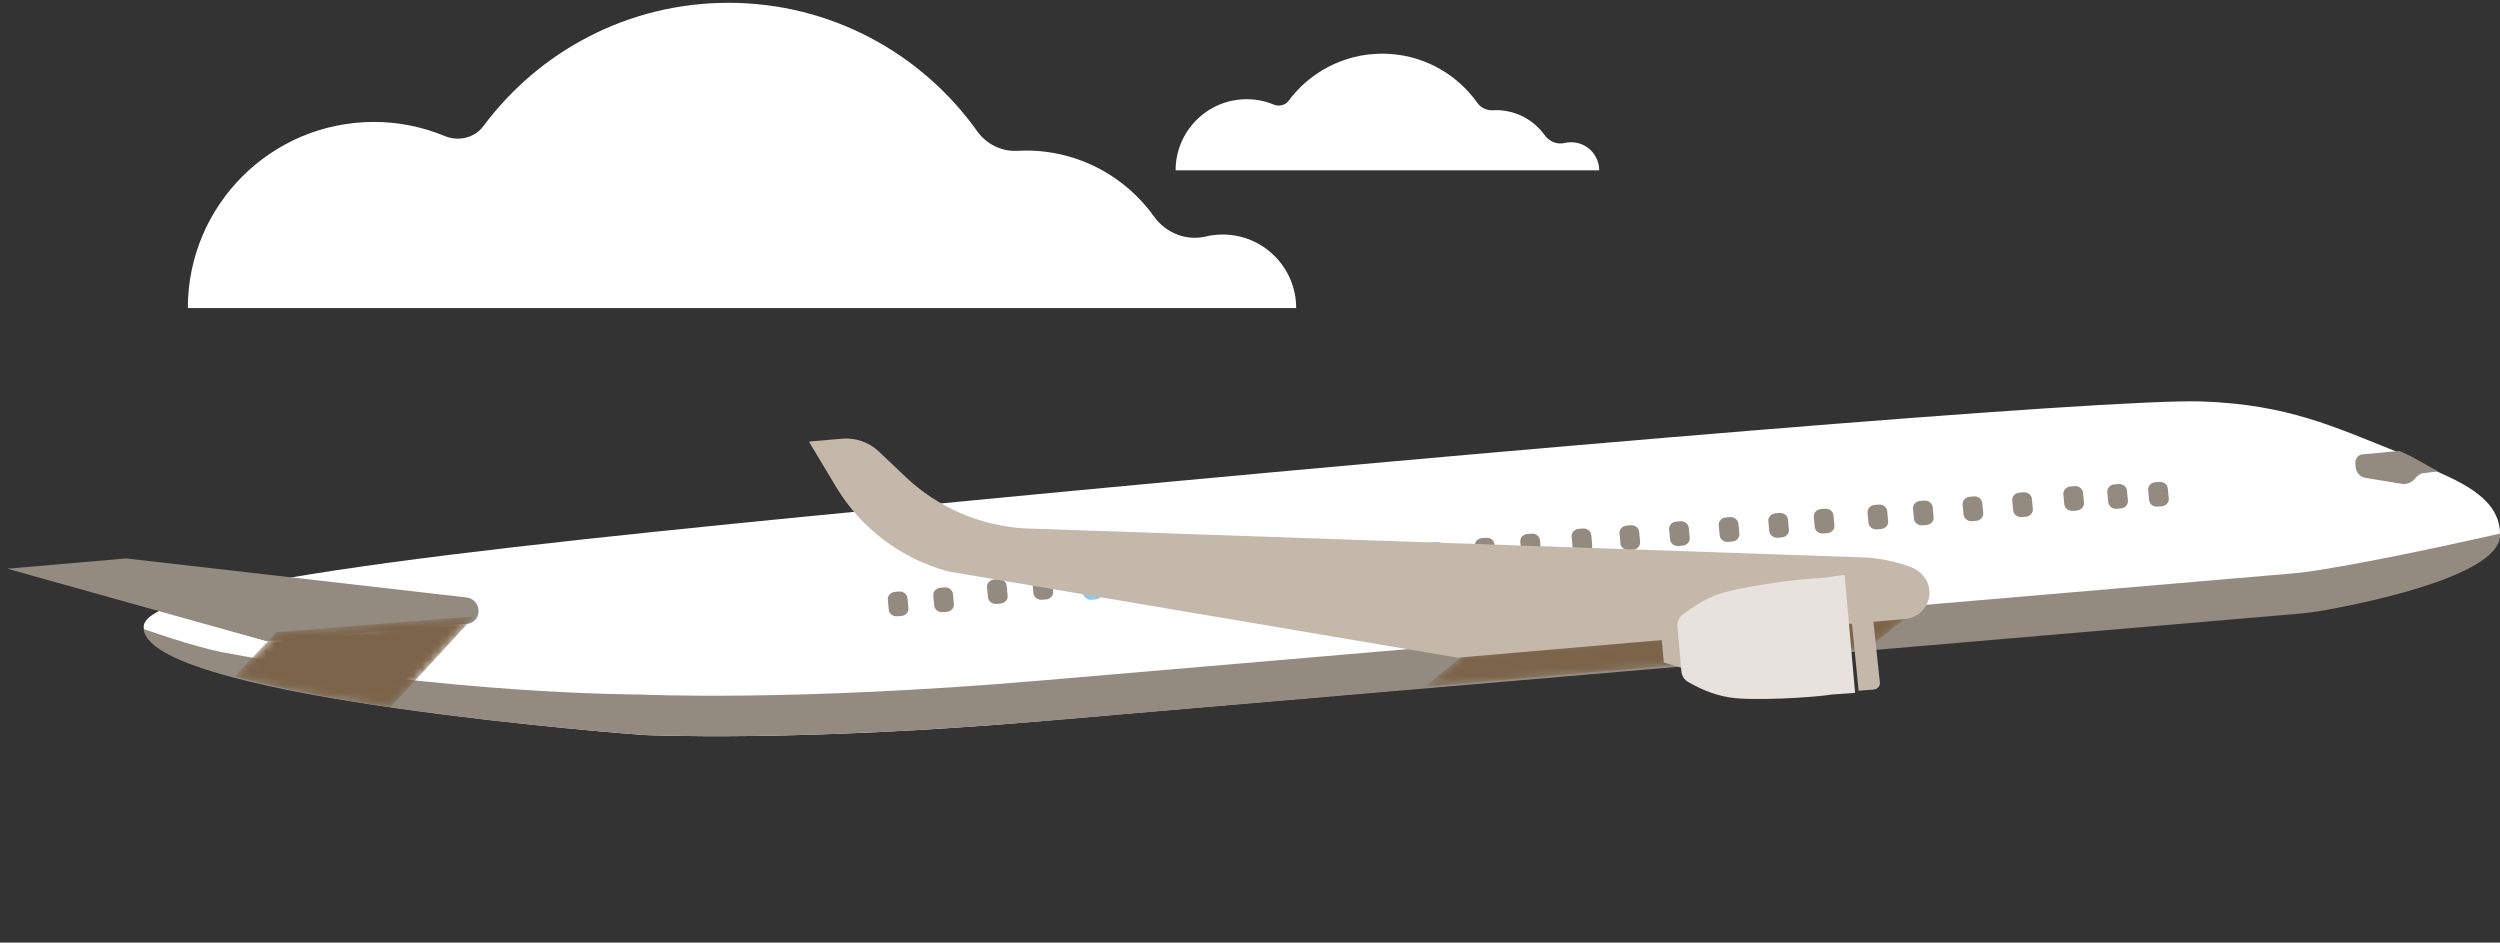 <svg width="305" height="115" viewBox="0 0 305 115" fill="none" xmlns="http://www.w3.org/2000/svg">
<rect x="0" y="0" width="305" height="115" fill="#333333" stroke="none"/>
<path fill-rule="evenodd" clip-rule="evenodd" d="M149.166 28.613C148.456 28.613 147.766 28.696 147.104 28.854C144.716 29.421 142.222 28.421 140.796 26.422C137.316 21.549 131.624 18.369 125.179 18.369C124.823 18.369 124.47 18.38 124.12 18.399C122.195 18.509 120.336 17.579 119.218 16.009C112.468 6.529 101.396 0.343 88.873 0.343C76.631 0.343 65.772 6.252 58.985 15.372C57.898 16.833 55.937 17.294 54.254 16.596C51.594 15.492 48.683 14.876 45.621 14.876C33.082 14.876 22.916 25.042 22.916 37.581H51.634H68.328H105.966H126.111H140.198H144.391H158.134C158.134 32.628 154.119 28.613 149.166 28.613Z" fill="white"/>
<path fill-rule="evenodd" clip-rule="evenodd" d="M191.673 17.353C191.402 17.353 191.139 17.385 190.886 17.445C189.973 17.662 189.02 17.279 188.475 16.516C187.145 14.654 184.969 13.438 182.507 13.438C182.371 13.438 182.236 13.442 182.102 13.45C181.366 13.492 180.655 13.137 180.228 12.536C177.649 8.913 173.417 6.549 168.631 6.549C163.952 6.549 159.803 8.808 157.209 12.293C156.793 12.851 156.044 13.028 155.4 12.761C154.384 12.339 153.271 12.103 152.102 12.103C147.309 12.103 143.424 15.989 143.424 20.78H154.4H160.779H175.164H182.862H188.246H189.849H195.1C195.1 18.888 193.566 17.353 191.673 17.353Z" fill="white"/>
<path fill-rule="evenodd" clip-rule="evenodd" d="M283.856 74.189C282.684 74.405 281.506 74.566 280.319 74.669L227.692 79.238H227.69L173.656 83.927L127.283 87.954C96.989 90.579 78.464 89.665 78.464 89.665C78.464 89.665 63.653 88.569 48.632 86.41C48.259 86.357 47.885 86.3 47.511 86.247C40.631 85.232 33.782 83.994 28.374 82.532C28.325 82.519 28.278 82.503 28.227 82.491C22.016 80.806 17.733 78.827 17.532 76.556C17.033 70.889 64.64 66.241 118.551 61.057C183.324 54.829 257.252 48.588 268.624 48.977C279.099 49.337 284.797 52.091 292.375 55.09C292.465 55.126 292.557 55.161 292.652 55.2C294.202 55.809 295.748 56.739 297.138 57.43C297.405 57.562 297.668 57.688 297.92 57.798C303.078 60.057 304.765 62.19 304.991 64.748C305.43 69.73 289.505 73.14 283.856 74.189Z" fill="white"/>
<path fill-rule="evenodd" clip-rule="evenodd" d="M283.413 69.469C282.234 69.658 281.062 69.841 279.875 69.943L126.838 83.038C96.544 85.631 78.021 84.729 78.021 84.729C78.021 84.729 54.652 84.759 27.217 79.59C23.683 78.926 17.528 76.741 17.528 76.741C17.729 78.98 22.012 80.934 28.225 82.594C33.947 84.131 41.313 85.418 48.631 86.456C63.649 88.587 78.462 89.667 78.462 89.667C78.462 89.667 96.986 90.569 127.279 87.976L280.317 74.881C281.503 74.781 282.682 74.622 283.854 74.407C289.502 73.373 305.43 70.012 304.991 65.102C304.991 65.102 291.802 68.12 283.413 69.469Z" fill="#938A80"/>
<mask id="mask0_426_2449" style="mask-type:alpha" maskUnits="userSpaceOnUse" x="173" y="74" width="61" height="10">
<path fill-rule="evenodd" clip-rule="evenodd" d="M233.384 74.686L227.863 79.121H227.859L173.873 83.766V83.762L179.061 79.514L233.384 74.686Z" fill="white"/>
</mask>
<g mask="url(#mask0_426_2449)">
<path fill-rule="evenodd" clip-rule="evenodd" d="M179.061 79.514L173.873 83.762V83.766L227.859 79.121H227.863L233.384 74.686L179.061 79.514Z" fill="url(#paint0_linear_426_2449)"/>
</g>
<path fill-rule="evenodd" clip-rule="evenodd" d="M297.435 57.513L295.492 57.742C295.173 57.859 294.886 58.068 294.67 58.343C294.29 58.83 293.712 59.089 293.122 59.043L288.577 58.299C287.934 58.194 287.441 57.633 287.384 56.943L287.352 56.543C287.305 55.979 287.698 55.479 288.225 55.431L292.715 55.013C292.804 55.052 292.896 55.089 292.99 55.13C294.526 55.781 296.058 56.776 297.435 57.513Z" fill="#938A80"/>
<path fill-rule="evenodd" clip-rule="evenodd" d="M56.864 72.885L15.385 68.128L0.885 69.383L32.478 78.217L57.217 76.077C57.23 76.073 57.242 76.069 57.256 76.065C58.959 75.536 58.643 73.044 56.864 72.885Z" fill="#938A80"/>
<mask id="mask1_426_2449" style="mask-type:alpha" maskUnits="userSpaceOnUse" x="28" y="75" width="30" height="12">
<path fill-rule="evenodd" clip-rule="evenodd" d="M57.875 75.19C57.651 75.432 53.384 80.049 47.64 86.288L46.274 86.079C39.903 85.089 33.638 83.903 28.624 82.516V82.506L33.751 77.114L57.875 75.19Z" fill="white"/>
</mask>
<g mask="url(#mask1_426_2449)">
<path fill-rule="evenodd" clip-rule="evenodd" d="M33.751 77.114L28.624 82.506V82.516C33.996 84.002 40.804 85.257 47.64 86.288C53.535 79.885 57.875 75.19 57.875 75.19L33.751 77.114Z" fill="url(#paint1_linear_426_2449)"/>
</g>
<path fill-rule="evenodd" clip-rule="evenodd" d="M263.44 58.79L262.943 58.83C262.418 58.873 262.03 59.301 262.075 59.786L262.192 61.007C262.237 61.494 262.7 61.852 263.225 61.81L263.722 61.77C264.247 61.726 264.637 61.299 264.59 60.814L264.473 59.591C264.428 59.106 263.965 58.748 263.44 58.79Z" fill="#938A80"/>
<path fill-rule="evenodd" clip-rule="evenodd" d="M258.456 59.052L257.961 59.092C257.434 59.135 257.046 59.563 257.091 60.048L257.208 61.269C257.253 61.754 257.716 62.114 258.243 62.072L258.738 62.032C259.263 61.988 259.653 61.561 259.606 61.076L259.491 59.853C259.444 59.368 258.981 59.01 258.456 59.052Z" fill="#938A80"/>
<path fill-rule="evenodd" clip-rule="evenodd" d="M253.096 59.307L252.599 59.347C252.074 59.391 251.686 59.818 251.731 60.303L251.848 61.524C251.893 62.009 252.356 62.369 252.881 62.327L253.378 62.287C253.903 62.244 254.293 61.816 254.246 61.331L254.129 60.108C254.084 59.623 253.621 59.265 253.096 59.307Z" fill="#938A80"/>
<path fill-rule="evenodd" clip-rule="evenodd" d="M246.857 60.061L246.362 60.1C245.835 60.144 245.447 60.572 245.493 61.057L245.609 62.278C245.654 62.763 246.117 63.122 246.644 63.081L247.139 63.039C247.665 62.997 248.054 62.57 248.007 62.085L247.891 60.862C247.845 60.377 247.383 60.019 246.857 60.061Z" fill="#938A80"/>
<path fill-rule="evenodd" clip-rule="evenodd" d="M240.805 60.565L240.307 60.605C239.782 60.648 239.395 61.076 239.44 61.561L239.556 62.782C239.601 63.267 240.064 63.627 240.589 63.585L241.087 63.545C241.612 63.501 242.001 63.074 241.954 62.589L241.838 61.366C241.793 60.881 241.33 60.523 240.805 60.565Z" fill="#938A80"/>
<path fill-rule="evenodd" clip-rule="evenodd" d="M234.752 61.069L234.257 61.109C233.729 61.153 233.342 61.58 233.387 62.065L233.503 63.288C233.548 63.773 234.011 64.131 234.539 64.089L235.034 64.05C235.559 64.006 235.948 63.578 235.901 63.093L235.785 61.871C235.74 61.386 235.277 61.028 234.752 61.069Z" fill="#938A80"/>
<path fill-rule="evenodd" clip-rule="evenodd" d="M229.204 61.561L228.707 61.601C228.181 61.645 227.794 62.072 227.839 62.557L227.955 63.778C228 64.265 228.463 64.623 228.989 64.581L229.486 64.541C230.011 64.498 230.401 64.07 230.353 63.585L230.237 62.362C230.192 61.877 229.729 61.519 229.204 61.561Z" fill="#938A80"/>
<path fill-rule="evenodd" clip-rule="evenodd" d="M222.648 62.065L222.153 62.105C221.625 62.149 221.238 62.576 221.283 63.062L221.399 64.282C221.445 64.767 221.907 65.127 222.435 65.085L222.93 65.046C223.455 65.002 223.845 64.575 223.797 64.089L223.681 62.867C223.636 62.382 223.173 62.024 222.648 62.065Z" fill="#938A80"/>
<path fill-rule="evenodd" clip-rule="evenodd" d="M217.1 62.583L216.605 62.623C216.08 62.666 215.69 63.094 215.735 63.579L215.852 64.8C215.897 65.285 216.362 65.644 216.887 65.603L217.382 65.563C217.907 65.519 218.297 65.092 218.25 64.607L218.135 63.384C218.088 62.899 217.625 62.541 217.1 62.583Z" fill="#938A80"/>
<path fill-rule="evenodd" clip-rule="evenodd" d="M211.049 63.087L210.554 63.127C210.027 63.171 209.639 63.598 209.684 64.083L209.801 65.304C209.846 65.789 210.309 66.149 210.836 66.107L211.331 66.065C211.856 66.024 212.246 65.596 212.199 65.111L212.082 63.888C212.037 63.403 211.574 63.045 211.049 63.087Z" fill="#938A80"/>
<path fill-rule="evenodd" clip-rule="evenodd" d="M204.996 63.592L204.501 63.632C203.974 63.675 203.586 64.103 203.632 64.588L203.748 65.809C203.793 66.294 204.256 66.654 204.783 66.612L205.278 66.572C205.804 66.528 206.193 66.101 206.146 65.616L206.032 64.393C205.984 63.908 205.522 63.55 204.996 63.592Z" fill="#938A80"/>
<path fill-rule="evenodd" clip-rule="evenodd" d="M198.943 64.083L198.448 64.123C197.921 64.167 197.533 64.594 197.579 65.079L197.695 66.302C197.74 66.787 198.203 67.145 198.728 67.103L199.225 67.064C199.751 67.02 200.14 66.592 200.093 66.107L199.977 64.885C199.931 64.399 199.469 64.041 198.943 64.083Z" fill="#938A80"/>
<path fill-rule="evenodd" clip-rule="evenodd" d="M193.101 64.479L192.606 64.519C192.078 64.563 191.691 64.99 191.736 65.475L191.852 66.696C191.897 67.183 192.36 67.541 192.888 67.499L193.383 67.459C193.908 67.416 194.297 66.988 194.25 66.503L194.136 65.28C194.089 64.795 193.626 64.437 193.101 64.479Z" fill="#938A80"/>
<path fill-rule="evenodd" clip-rule="evenodd" d="M186.84 65.105L186.342 65.145C185.817 65.188 185.43 65.616 185.475 66.101L185.591 67.322C185.636 67.807 186.099 68.167 186.624 68.125L187.122 68.085C187.647 68.041 188.036 67.614 187.989 67.129L187.873 65.906C187.828 65.421 187.365 65.063 186.84 65.105Z" fill="#938A80"/>
<path fill-rule="evenodd" clip-rule="evenodd" d="M181.292 65.609L180.797 65.649C180.269 65.693 179.882 66.12 179.927 66.605L180.043 67.826C180.089 68.311 180.551 68.671 181.079 68.629L181.574 68.59C182.099 68.546 182.489 68.118 182.441 67.633L182.325 66.41C182.28 65.925 181.817 65.567 181.292 65.609Z" fill="#938A80"/>
<path fill-rule="evenodd" clip-rule="evenodd" d="M175.241 66.114L174.744 66.153C174.218 66.197 173.831 66.625 173.876 67.11L173.992 68.331C174.038 68.816 174.5 69.175 175.026 69.134L175.523 69.092C176.048 69.05 176.438 68.623 176.39 68.138L176.274 66.915C176.229 66.43 175.766 66.072 175.241 66.114Z" fill="#8FC7E6"/>
<path fill-rule="evenodd" clip-rule="evenodd" d="M169.188 67.123L168.693 67.163C168.166 67.206 167.778 67.634 167.823 68.119L167.94 69.34C167.985 69.825 168.448 70.185 168.975 70.143L169.47 70.103C169.995 70.059 170.385 69.632 170.338 69.147L170.221 67.924C170.176 67.439 169.713 67.081 169.188 67.123Z" fill="#8FC7E6"/>
<path fill-rule="evenodd" clip-rule="evenodd" d="M163.135 67.627L162.638 67.667C162.113 67.711 161.725 68.138 161.77 68.623L161.887 69.846C161.932 70.331 162.395 70.689 162.92 70.647L163.417 70.607C163.942 70.564 164.332 70.136 164.285 69.651L164.168 68.428C164.123 67.943 163.66 67.585 163.135 67.627Z" fill="#8FC7E6"/>
<path fill-rule="evenodd" clip-rule="evenodd" d="M157.587 67.627L157.092 67.667C156.565 67.711 156.177 68.138 156.223 68.623L156.339 69.844C156.384 70.331 156.847 70.689 157.374 70.647L157.869 70.607C158.395 70.564 158.784 70.136 158.737 69.651L158.621 68.428C158.575 67.943 158.113 67.585 157.587 67.627Z" fill="#8FC7E6"/>
<path fill-rule="evenodd" clip-rule="evenodd" d="M151.033 68.131L150.538 68.171C150.013 68.215 149.624 68.642 149.669 69.127L149.785 70.348C149.83 70.833 150.295 71.193 150.82 71.151L151.315 71.112C151.841 71.068 152.23 70.64 152.183 70.155L152.069 68.933C152.022 68.448 151.559 68.09 151.033 68.131Z" fill="#8FC7E6"/>
<path fill-rule="evenodd" clip-rule="evenodd" d="M145.486 68.636L144.991 68.676C144.463 68.719 144.076 69.147 144.121 69.632L144.237 70.853C144.282 71.338 144.745 71.698 145.273 71.656L145.768 71.616C146.293 71.572 146.683 71.145 146.635 70.66L146.519 69.437C146.474 68.952 146.011 68.594 145.486 68.636Z" fill="#8FC7E6"/>
<path fill-rule="evenodd" clip-rule="evenodd" d="M139.433 69.645L138.938 69.685C138.41 69.728 138.023 70.156 138.068 70.641L138.184 71.862C138.229 72.347 138.694 72.707 139.22 72.665L139.715 72.623C140.24 72.581 140.63 72.154 140.582 71.669L140.468 70.446C140.421 69.961 139.958 69.603 139.433 69.645Z" fill="#8FC7E6"/>
<path fill-rule="evenodd" clip-rule="evenodd" d="M133.38 70.149L132.885 70.189C132.357 70.233 131.97 70.66 132.015 71.145L132.131 72.366C132.177 72.851 132.639 73.211 133.167 73.169L133.662 73.129C134.187 73.086 134.577 72.658 134.529 72.173L134.413 70.95C134.368 70.465 133.905 70.107 133.38 70.149Z" fill="#8FC7E6"/>
<path fill-rule="evenodd" clip-rule="evenodd" d="M127.329 70.149L126.834 70.189C126.307 70.233 125.919 70.66 125.964 71.145L126.081 72.368C126.126 72.853 126.589 73.211 127.116 73.169L127.611 73.129C128.136 73.086 128.526 72.658 128.478 72.173L128.364 70.95C128.317 70.465 127.854 70.107 127.329 70.149Z" fill="#938A80"/>
<path fill-rule="evenodd" clip-rule="evenodd" d="M121.781 70.654L121.284 70.694C120.759 70.737 120.371 71.165 120.416 71.65L120.533 72.871C120.578 73.358 121.041 73.715 121.566 73.674L122.063 73.634C122.588 73.59 122.978 73.163 122.931 72.678L122.814 71.455C122.769 70.97 122.306 70.612 121.781 70.654Z" fill="#938A80"/>
<path fill-rule="evenodd" clip-rule="evenodd" d="M115.225 71.662L114.73 71.702C114.203 71.746 113.815 72.173 113.861 72.658L113.977 73.879C114.022 74.364 114.485 74.724 115.012 74.682L115.507 74.643C116.032 74.599 116.422 74.171 116.375 73.686L116.259 72.464C116.213 71.978 115.751 71.621 115.225 71.662Z" fill="#938A80"/>
<path fill-rule="evenodd" clip-rule="evenodd" d="M109.677 72.167L109.18 72.207C108.655 72.251 108.268 72.678 108.313 73.163L108.429 74.384C108.474 74.869 108.937 75.229 109.462 75.187L109.959 75.147C110.485 75.103 110.874 74.676 110.827 74.191L110.711 72.968C110.665 72.483 110.203 72.125 109.677 72.167Z" fill="#938A80"/>
<path fill-rule="evenodd" clip-rule="evenodd" d="M103.625 72.671L103.129 72.711C102.602 72.755 102.215 73.182 102.26 73.668L102.376 74.888C102.421 75.373 102.884 75.733 103.411 75.691L103.907 75.65C104.432 75.608 104.821 75.18 104.774 74.695L104.658 73.473C104.613 72.987 104.15 72.63 103.625 72.671Z" fill="white"/>
<path fill-rule="evenodd" clip-rule="evenodd" d="M97.572 72.671L97.074 72.711C96.549 72.755 96.162 73.182 96.207 73.668L96.323 74.888C96.368 75.373 96.831 75.733 97.356 75.691L97.854 75.652C98.379 75.608 98.769 75.18 98.721 74.695L98.605 73.473C98.56 72.987 98.097 72.63 97.572 72.671Z" fill="white"/>
<path fill-rule="evenodd" clip-rule="evenodd" d="M91.521 73.176L91.026 73.216C90.498 73.259 90.111 73.687 90.156 74.172L90.272 75.395C90.317 75.88 90.78 76.238 91.308 76.196L91.803 76.156C92.328 76.112 92.718 75.685 92.67 75.2L92.554 73.977C92.509 73.492 92.046 73.134 91.521 73.176Z" fill="white"/>
<path fill-rule="evenodd" clip-rule="evenodd" d="M233.189 69.214C231.416 68.538 229.549 68.133 227.653 68.013L124.953 64.463C119.528 64.124 114.401 61.898 110.482 58.18L107.213 55.081C106.02 53.949 104.389 53.379 102.739 53.521L98.778 53.863C98.735 53.867 98.711 53.914 98.733 53.95L101.994 59.391C105.027 64.452 109.934 68.155 115.68 69.715H115.686L177.823 80.235C177.827 80.235 232.241 75.538 232.241 75.538C234.139 75.461 235.584 73.816 235.381 71.941C235.248 70.705 234.363 69.662 233.189 69.214Z" fill="#C4B8AB"/>
<path fill-rule="evenodd" clip-rule="evenodd" d="M206.96 74.686L207.663 82.252L204.676 81.338L202.987 80.82L202.62 76.867L204.188 76.078L206.96 74.686Z" fill="#C4B8AB"/>
<path fill-rule="evenodd" clip-rule="evenodd" d="M227.019 69.645L225.314 69.776L226.751 84.27L228.541 84.133C229.03 84.094 229.391 83.714 229.345 83.283L227.976 70.349C227.929 69.922 227.503 69.608 227.019 69.645Z" fill="#C4B8AB"/>
<path fill-rule="evenodd" clip-rule="evenodd" d="M225.043 70.146L226.323 84.528L223.558 84.728C220.923 85.135 213.672 85.518 211.049 85.094C210.022 84.931 209.017 84.646 208.063 84.249C207.576 84.053 207.1 83.828 206.641 83.577L205.997 83.225C205.504 82.958 205.181 82.469 205.131 81.917L204.643 76.418C204.591 75.834 204.856 75.268 205.338 74.928L206.359 74.207C207.262 73.569 208.235 73.038 209.27 72.635C211.924 71.596 219.312 70.616 222.175 70.513L224.304 70.24L225.043 70.146Z" fill="#E7E2DD"/>
<defs>
<linearGradient id="paint0_linear_426_2449" x1="166.779" y1="76.155" x2="167.477" y2="83.524" gradientUnits="userSpaceOnUse">
<stop stop-color="#7B6449"/>
<stop offset="1" stop-color="#7B6449"/>
</linearGradient>
<linearGradient id="paint1_linear_426_2449" x1="28.614" y1="86.289" x2="57.874" y2="86.289" gradientUnits="userSpaceOnUse">
<stop stop-color="#7B6449"/>
<stop offset="1" stop-color="#7B6449"/>
</linearGradient>
</defs>
</svg>
